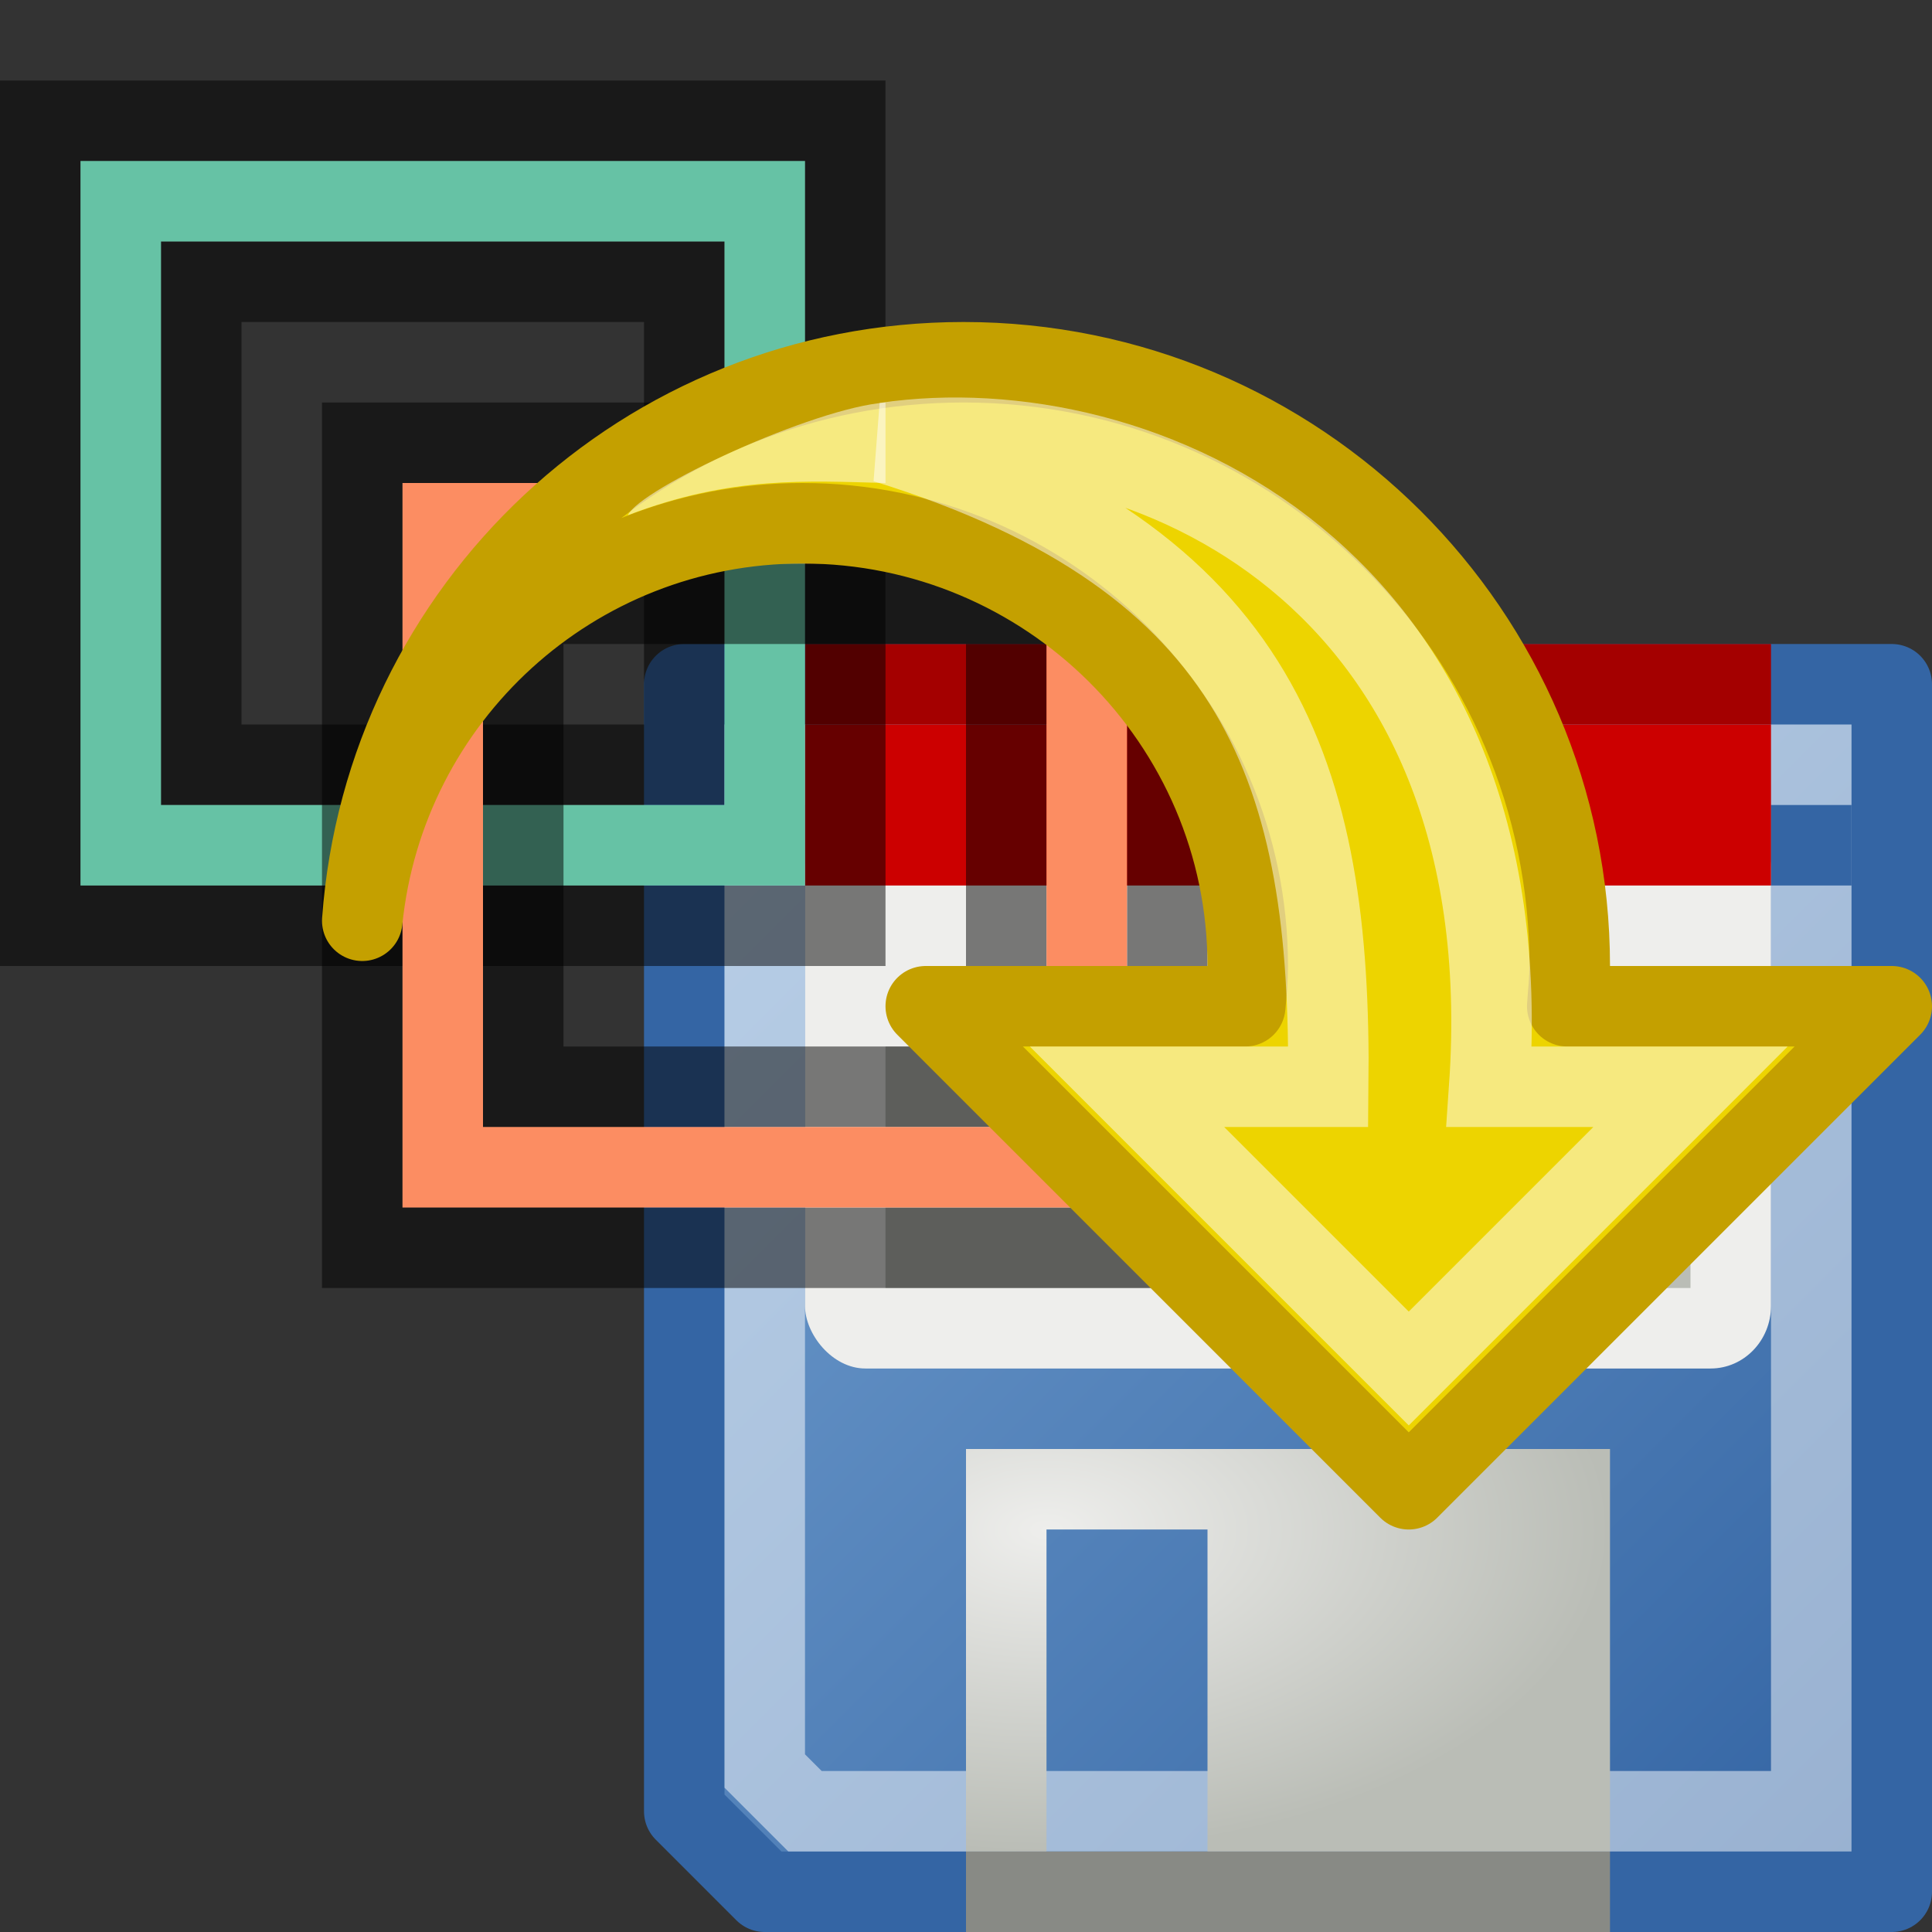 <?xml version="1.0" encoding="UTF-8" standalone="no"?>
<!-- Created with Inkscape (http://www.inkscape.org/) -->

<svg
   xmlns:dc="http://purl.org/dc/elements/1.1/"
   xmlns:cc="http://creativecommons.org/ns#"
   xmlns:rdf="http://www.w3.org/1999/02/22-rdf-syntax-ns#"
   xmlns:svg="http://www.w3.org/2000/svg"
   xmlns="http://www.w3.org/2000/svg"
   xmlns:xlink="http://www.w3.org/1999/xlink"
   xmlns:sodipodi="http://sodipodi.sourceforge.net/DTD/sodipodi-0.dtd"
   xmlns:inkscape="http://www.inkscape.org/namespaces/inkscape"
   inkscape:export-ydpi="90"
   inkscape:export-xdpi="90"
   inkscape:export-filename="D:\Dev\TrackIt\svg\export-data-24.png"
   sodipodi:docname="export-data-24.svg"
   inkscape:version="0.48.2 r9819"
   sodipodi:version="0.32"
   id="svg249"
   height="24"
   width="24"
   inkscape:output_extension="org.inkscape.output.svg.inkscape"
   version="1.1">
  <rect width="100%" height="100%" fill="#333333" stroke="none"/>
  <defs
     id="defs3">
    <linearGradient
       inkscape:collect="always"
       xlink:href="#linearGradient3765"
       id="linearGradient3771"
       x1="1"
       y1="1037.362"
       x2="15"
       y2="1051.362"
       gradientUnits="userSpaceOnUse" />
    <linearGradient
       id="linearGradient3765">
      <stop
         style="stop-color:#729fcf;stop-opacity:1;"
         offset="0"
         id="stop3767" />
      <stop
         style="stop-color:#3465a4;stop-opacity:1;"
         offset="1"
         id="stop3769" />
    </linearGradient>
    <radialGradient
       inkscape:collect="always"
       xlink:href="#linearGradient3831"
       id="radialGradient3837"
       cx="6.491"
       cy="15.357"
       fx="6.491"
       fy="15.357"
       r="6"
       gradientTransform="matrix(1.167,6.6197771e-8,-3.6704116e-8,0.667,5.427,8.762)"
       gradientUnits="userSpaceOnUse" />
    <linearGradient
       id="linearGradient3831">
      <stop
         style="stop-color:#eeeeec;stop-opacity:1;"
         offset="0"
         id="stop3833" />
      <stop
         style="stop-color:#babdb6;stop-opacity:1;"
         offset="1"
         id="stop3835" />
    </linearGradient>
    <linearGradient
       gradientTransform="translate(8,-1028.362)"
       y2="1051.362"
       x2="15"
       y1="1037.362"
       x1="1"
       gradientUnits="userSpaceOnUse"
       id="linearGradient3029"
       xlink:href="#linearGradient3765"
       inkscape:collect="always" />
  </defs>
  <sodipodi:namedview
     inkscape:window-y="-32000"
     inkscape:window-x="-32000"
     inkscape:window-height="714"
     inkscape:window-width="1280"
     inkscape:document-units="px"
     inkscape:grid-bbox="true"
     showgrid="true"
     inkscape:current-layer="layer5"
     inkscape:cy="11.206226"
     inkscape:cx="4.5758756"
     inkscape:zoom="21.416667"
     inkscape:pageshadow="2"
     inkscape:pageopacity="0.0"
     borderopacity="0.255"
     bordercolor="#666666"
     pagecolor="#ffffff"
     id="base"
     inkscape:showpageshadow="false"
     inkscape:window-maximized="1"
     inkscape:snap-grids="false">
    <inkscape:grid
       type="xygrid"
       id="grid3031"
       empspacing="5"
       visible="true"
       enabled="true"
       snapvisiblegridlinesonly="true" />
  </sodipodi:namedview>
  <g
     inkscape:groupmode="layer"
     id="layer3"
     inkscape:label="Disk">
    <path
       style="fill:url(#linearGradient3029);fill-opacity:1;stroke:#3465a4;stroke-width:1px;stroke-linecap:butt;stroke-linejoin:round;stroke-opacity:1;display:inline"
       d="m 8.5,8.5 15,0 0,15 -14,0 -1,-1 z"
       id="path3767"
       inkscape:connector-curvature="0"
       sodipodi:nodetypes="cccccc" />
    <rect
       style="fill:#eeeeec;fill-opacity:1;stroke:none;display:inline"
       id="rect3773"
       width="12"
       height="7"
       x="10"
       y="10"
       ry="0.778"
       rx="0.75" />
    <path
       style="fill:none;stroke:#ffffff;stroke-width:1px;stroke-linecap:butt;stroke-linejoin:miter;stroke-opacity:0.498;display:inline"
       d="m 9.5,9.5 13,0 L 22.5,22.5 10,22.5 9.5,22 z"
       id="path3839"
       inkscape:connector-curvature="0"
       sodipodi:nodetypes="cccccc" />
    <rect
       style="fill:#3465a4;fill-opacity:1;stroke:none;display:inline"
       id="rect3824"
       width="1"
       height="1"
       x="22"
       y="10"
       ry="2.3727105e-018" />
    <path
       style="fill:none;stroke:#babdb6;stroke-width:1px;stroke-linecap:butt;stroke-linejoin:miter;stroke-opacity:1;display:inline"
       d="m 11,13.5 10,0"
       id="path3843"
       inkscape:connector-curvature="0"
       sodipodi:nodetypes="cc" />
    <path
       style="fill:none;stroke:#babdb6;stroke-width:1px;stroke-linecap:butt;stroke-linejoin:miter;stroke-opacity:1;display:inline"
       d="m 11,15.5 10,0"
       id="path3843-5"
       inkscape:connector-curvature="0"
       sodipodi:nodetypes="cc" />
    <path
       style="fill:url(#radialGradient3837);fill-opacity:1;stroke:none;display:inline"
       d="m 12,18 0,5 1,0 0,-4 2,0 0,4 5,0 0,-5 z"
       id="rect3771"
       inkscape:connector-curvature="0"
       sodipodi:nodetypes="ccccccccc" />
    <path
       style="fill:#888a85;stroke:#888a85;stroke-width:1px;stroke-linecap:butt;stroke-linejoin:miter;stroke-opacity:1;display:inline"
       d="m 12,23.5 8,0"
       id="path3865"
       inkscape:connector-curvature="0"
       sodipodi:nodetypes="cc" />
    <path
       style="fill:none;stroke:#a40000;stroke-width:1px;stroke-linecap:butt;stroke-linejoin:miter;stroke-opacity:1;display:inline"
       d="m 10,8.5 12,0"
       id="path3867"
       inkscape:connector-curvature="0"
       sodipodi:nodetypes="cc" />
    <rect
       style="fill:#cc0000;fill-opacity:1;stroke:none;display:inline"
       id="rect3769"
       width="12"
       height="2"
       x="10"
       y="9"
       ry="1.7793815e-018" />
  </g>
  <g
     inkscape:groupmode="layer"
     id="layer2"
     inkscape:label="BBs"
     style="display:inline"
     transform="translate(0,-8)">
    <path
       style="fill:none;stroke:#000000;stroke-width:1px;stroke-linecap:butt;stroke-linejoin:miter;stroke-opacity:0.502;display:inline"
       d="M 0.5,9.5 10.5,9.5 10.5,19.5 0.5,19.5 z"
       id="path3858"
       inkscape:connector-curvature="0"
       sodipodi:nodetypes="ccccc" />
    <path
       style="fill:none;stroke:#000000;stroke-width:1px;stroke-linecap:butt;stroke-linejoin:miter;stroke-opacity:0.502;display:inline"
       d="m 2.5,11.5 6,0 0,6 -6,0 z"
       id="path3858-1"
       inkscape:connector-curvature="0"
       sodipodi:nodetypes="ccccc" />
    <path
       style="fill:none;stroke:#66c2a5;stroke-width:1px;stroke-linecap:butt;stroke-linejoin:miter;stroke-opacity:1;display:inline"
       d="m 1.5,10.5 8,0 0,8 -8,0 z"
       id="path3858-2"
       inkscape:connector-curvature="0"
       sodipodi:nodetypes="ccccc" />
    <path
       style="fill:none;stroke:#000000;stroke-width:1px;stroke-linecap:butt;stroke-linejoin:miter;stroke-opacity:0.502;display:inline"
       d="M 4.5,13.5 14.5,13.5 l 0,10 -10,0 z"
       id="path3858-0"
       inkscape:connector-curvature="0"
       sodipodi:nodetypes="ccccc" />
    <path
       style="fill:none;stroke:#000000;stroke-width:1px;stroke-linecap:butt;stroke-linejoin:miter;stroke-opacity:0.502;display:inline"
       d="m 6.5,15.5 6,0 0,6 -6,0 z"
       id="path3858-1-4"
       inkscape:connector-curvature="0"
       sodipodi:nodetypes="ccccc" />
    <path
       style="fill:none;stroke:#fc8d62;stroke-width:1px;stroke-linecap:butt;stroke-linejoin:miter;stroke-opacity:1;display:inline"
       d="m 5.5,14.5 8,0 0,8 -8,0 z"
       id="path3858-2-9"
       inkscape:connector-curvature="0"
       sodipodi:nodetypes="ccccc" />
  </g>
  <g
     inkscape:groupmode="layer"
     id="layer5"
     inkscape:label="Arrow"
     style="display:inline">
    <path
       style="fill:#edd400;fill-opacity:1;stroke:#c4a000;stroke-width:1;stroke-linecap:butt;stroke-linejoin:round;stroke-miterlimit:4;stroke-opacity:1;stroke-dasharray:none"
       d="M 11.969,4.5 C 8.005,4.5 4.784,7.554 4.5,11.438 4.782,8.664 7.115,6.5 9.969,6.5 13.013,6.5 15.5,8.962 15.5,12 c 0,0.169 -0.016,0.335 -0.031,0.5 l -3.969,0 6,6 6,-6 -4.031,0 C 19.479,12.337 19.5,12.166 19.5,12 19.5,7.858 16.12,4.5 11.969,4.5 z"
       id="path3807"
       inkscape:connector-curvature="0" />
    <path
       style="fill:none;stroke:#ffffff;stroke-width:1px;stroke-linecap:butt;stroke-linejoin:miter;stroke-opacity:0.498"
       d="m 11,5.5 c 3.144,-0.464 7.941,1.616 7.5,8 l 2.5,0 -3.5,3.5 -3.5,-3.5 2.5,0 C 16.541,9.642 15.69,6.955 11,5.5 z"
       id="path3821"
       inkscape:connector-curvature="0"
       sodipodi:nodetypes="ccccccc" />
    <path
       style="fill:#ffffff;fill-opacity:0.502;stroke:none"
       d="M 7.8,6.4 C 7.947,6.071 10.107,5.066 11,5 l 0,1 C 10.03,5.976 9.088,5.907 7.8,6.4 z"
       id="path3823"
       inkscape:connector-curvature="0"
       sodipodi:nodetypes="cccc" />
  </g>
</svg>
